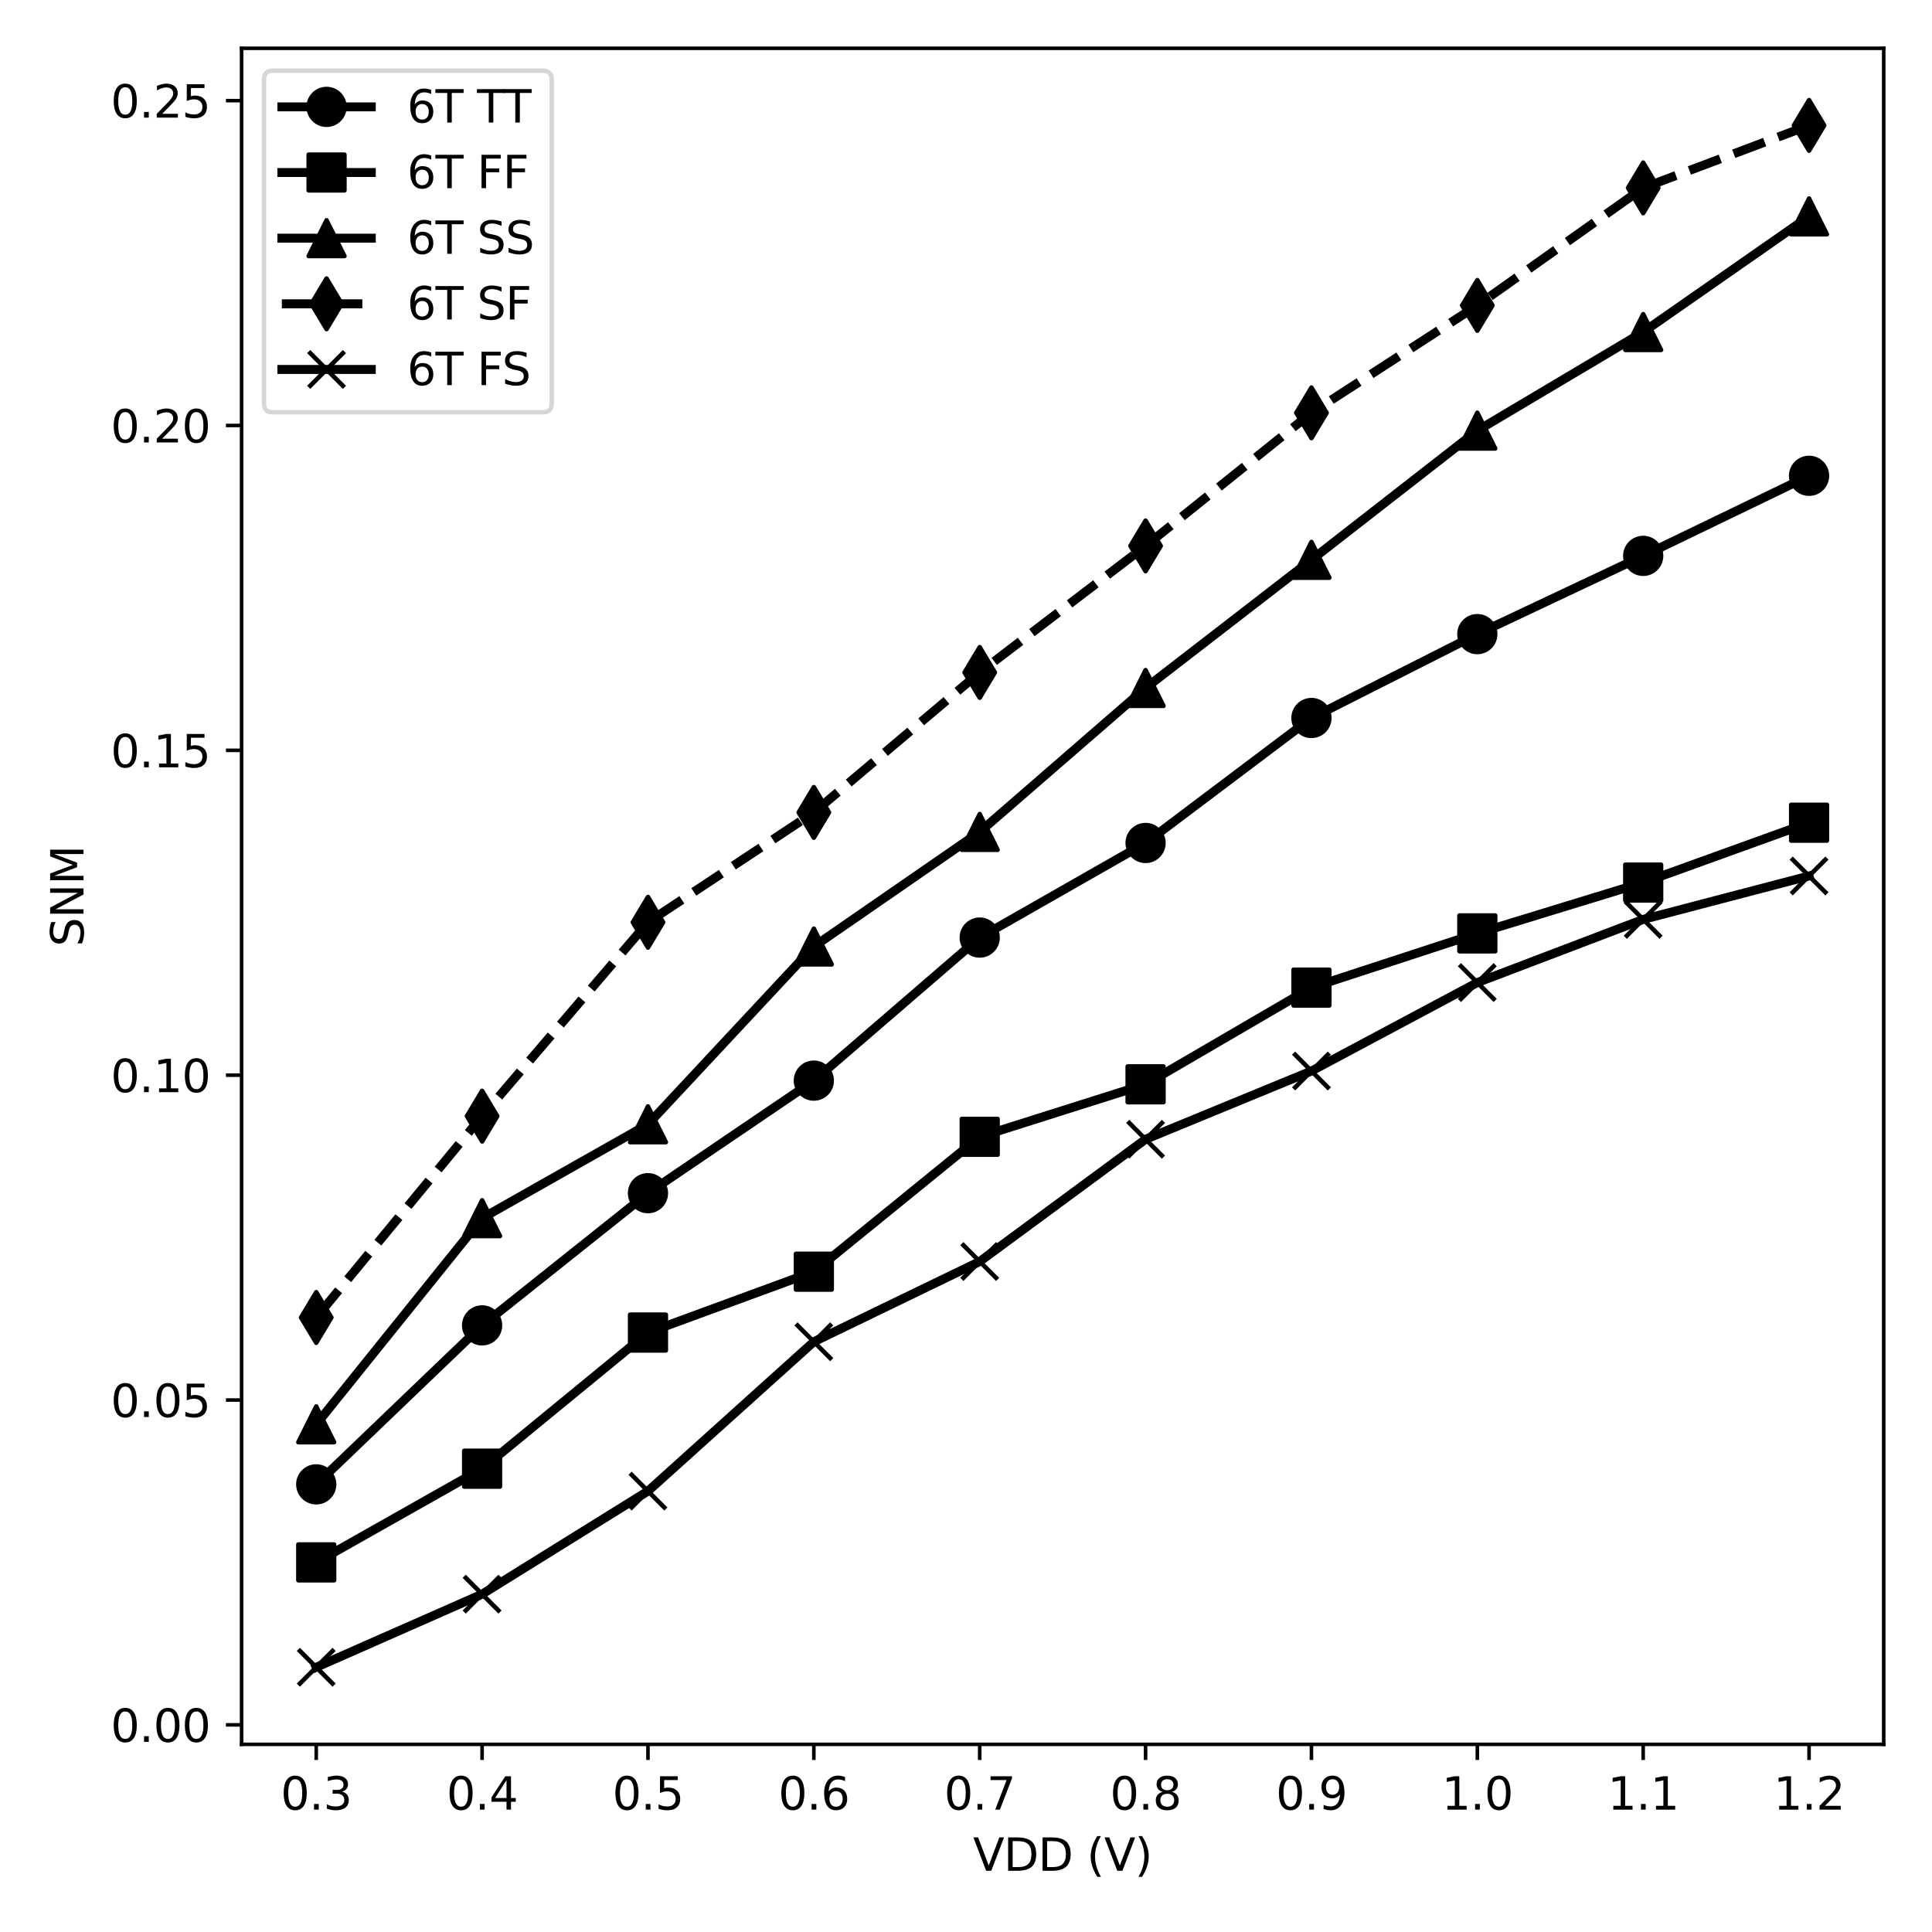 <?xml version="1.0" encoding="utf-8" standalone="no"?>
<!DOCTYPE svg PUBLIC "-//W3C//DTD SVG 1.1//EN"
  "http://www.w3.org/Graphics/SVG/1.1/DTD/svg11.dtd">
<svg xmlns:xlink="http://www.w3.org/1999/xlink" width="432pt" height="432pt" viewBox="0 0 432 432" xmlns="http://www.w3.org/2000/svg" version="1.1">
 <defs>
  <style type="text/css">*{stroke-linejoin: round; stroke-linecap: butt}</style>
 </defs>
 <g id="figure_1">
  <g id="patch_1">
   <path d="M 0 432 
L 432 432 
L 432 0 
L 0 0 
z
" style="fill: #ffffff"/>
  </g>
  <g id="axes_1">
   <g id="patch_2">
    <path d="M 54.02 390.04 
L 421.2 390.04 
L 421.2 10.8 
L 54.02 10.8 
z
" style="fill: #ffffff"/>
   </g>
   <g id="matplotlib.axis_1">
    <g id="xtick_1">
     <g id="line2d_1">
      <defs>
       <path id="m366bd7eebc" d="M 0 0 
L 0 3.5 
" style="stroke: #000000; stroke-width: 0.8"/>
      </defs>
      <g>
       <use xlink:href="#m366bd7eebc" x="70.71" y="390.04" style="stroke: #000000; stroke-width: 0.8"/>
      </g>
     </g>
     <g id="text_1">
      <!-- 0.3 -->
      <g transform="translate(62.758 404.638) scale(0.1 -0.1)">
       <defs>
        <path id="DejaVuSans-30" d="M 2034 4250 
Q 1547 4250 1301 3770 
Q 1056 3291 1056 2328 
Q 1056 1369 1301 889 
Q 1547 409 2034 409 
Q 2525 409 2770 889 
Q 3016 1369 3016 2328 
Q 3016 3291 2770 3770 
Q 2525 4250 2034 4250 
z
M 2034 4750 
Q 2819 4750 3233 4129 
Q 3647 3509 3647 2328 
Q 3647 1150 3233 529 
Q 2819 -91 2034 -91 
Q 1250 -91 836 529 
Q 422 1150 422 2328 
Q 422 3509 836 4129 
Q 1250 4750 2034 4750 
z
" transform="scale(0.016)"/>
        <path id="DejaVuSans-2e" d="M 684 794 
L 1344 794 
L 1344 0 
L 684 0 
L 684 794 
z
" transform="scale(0.016)"/>
        <path id="DejaVuSans-33" d="M 2597 2516 
Q 3050 2419 3304 2112 
Q 3559 1806 3559 1356 
Q 3559 666 3084 287 
Q 2609 -91 1734 -91 
Q 1441 -91 1130 -33 
Q 819 25 488 141 
L 488 750 
Q 750 597 1062 519 
Q 1375 441 1716 441 
Q 2309 441 2620 675 
Q 2931 909 2931 1356 
Q 2931 1769 2642 2001 
Q 2353 2234 1838 2234 
L 1294 2234 
L 1294 2753 
L 1863 2753 
Q 2328 2753 2575 2939 
Q 2822 3125 2822 3475 
Q 2822 3834 2567 4026 
Q 2313 4219 1838 4219 
Q 1578 4219 1281 4162 
Q 984 4106 628 3988 
L 628 4550 
Q 988 4650 1302 4700 
Q 1616 4750 1894 4750 
Q 2613 4750 3031 4423 
Q 3450 4097 3450 3541 
Q 3450 3153 3228 2886 
Q 3006 2619 2597 2516 
z
" transform="scale(0.016)"/>
       </defs>
       <use xlink:href="#DejaVuSans-30"/>
       <use xlink:href="#DejaVuSans-2e" transform="translate(63.623 0)"/>
       <use xlink:href="#DejaVuSans-33" transform="translate(95.41 0)"/>
      </g>
     </g>
    </g>
    <g id="xtick_2">
     <g id="line2d_2">
      <g>
       <use xlink:href="#m366bd7eebc" x="107.799" y="390.04" style="stroke: #000000; stroke-width: 0.8"/>
      </g>
     </g>
     <g id="text_2">
      <!-- 0.4 -->
      <g transform="translate(99.847 404.638) scale(0.1 -0.1)">
       <defs>
        <path id="DejaVuSans-34" d="M 2419 4116 
L 825 1625 
L 2419 1625 
L 2419 4116 
z
M 2253 4666 
L 3047 4666 
L 3047 1625 
L 3713 1625 
L 3713 1100 
L 3047 1100 
L 3047 0 
L 2419 0 
L 2419 1100 
L 313 1100 
L 313 1709 
L 2253 4666 
z
" transform="scale(0.016)"/>
       </defs>
       <use xlink:href="#DejaVuSans-30"/>
       <use xlink:href="#DejaVuSans-2e" transform="translate(63.623 0)"/>
       <use xlink:href="#DejaVuSans-34" transform="translate(95.41 0)"/>
      </g>
     </g>
    </g>
    <g id="xtick_3">
     <g id="line2d_3">
      <g>
       <use xlink:href="#m366bd7eebc" x="144.888" y="390.04" style="stroke: #000000; stroke-width: 0.8"/>
      </g>
     </g>
     <g id="text_3">
      <!-- 0.5 -->
      <g transform="translate(136.936 404.638) scale(0.1 -0.1)">
       <defs>
        <path id="DejaVuSans-35" d="M 691 4666 
L 3169 4666 
L 3169 4134 
L 1269 4134 
L 1269 2991 
Q 1406 3038 1543 3061 
Q 1681 3084 1819 3084 
Q 2600 3084 3056 2656 
Q 3513 2228 3513 1497 
Q 3513 744 3044 326 
Q 2575 -91 1722 -91 
Q 1428 -91 1123 -41 
Q 819 9 494 109 
L 494 744 
Q 775 591 1075 516 
Q 1375 441 1709 441 
Q 2250 441 2565 725 
Q 2881 1009 2881 1497 
Q 2881 1984 2565 2268 
Q 2250 2553 1709 2553 
Q 1456 2553 1204 2497 
Q 953 2441 691 2322 
L 691 4666 
z
" transform="scale(0.016)"/>
       </defs>
       <use xlink:href="#DejaVuSans-30"/>
       <use xlink:href="#DejaVuSans-2e" transform="translate(63.623 0)"/>
       <use xlink:href="#DejaVuSans-35" transform="translate(95.41 0)"/>
      </g>
     </g>
    </g>
    <g id="xtick_4">
     <g id="line2d_4">
      <g>
       <use xlink:href="#m366bd7eebc" x="181.977" y="390.04" style="stroke: #000000; stroke-width: 0.8"/>
      </g>
     </g>
     <g id="text_4">
      <!-- 0.6 -->
      <g transform="translate(174.025 404.638) scale(0.1 -0.1)">
       <defs>
        <path id="DejaVuSans-36" d="M 2113 2584 
Q 1688 2584 1439 2293 
Q 1191 2003 1191 1497 
Q 1191 994 1439 701 
Q 1688 409 2113 409 
Q 2538 409 2786 701 
Q 3034 994 3034 1497 
Q 3034 2003 2786 2293 
Q 2538 2584 2113 2584 
z
M 3366 4563 
L 3366 3988 
Q 3128 4100 2886 4159 
Q 2644 4219 2406 4219 
Q 1781 4219 1451 3797 
Q 1122 3375 1075 2522 
Q 1259 2794 1537 2939 
Q 1816 3084 2150 3084 
Q 2853 3084 3261 2657 
Q 3669 2231 3669 1497 
Q 3669 778 3244 343 
Q 2819 -91 2113 -91 
Q 1303 -91 875 529 
Q 447 1150 447 2328 
Q 447 3434 972 4092 
Q 1497 4750 2381 4750 
Q 2619 4750 2861 4703 
Q 3103 4656 3366 4563 
z
" transform="scale(0.016)"/>
       </defs>
       <use xlink:href="#DejaVuSans-30"/>
       <use xlink:href="#DejaVuSans-2e" transform="translate(63.623 0)"/>
       <use xlink:href="#DejaVuSans-36" transform="translate(95.41 0)"/>
      </g>
     </g>
    </g>
    <g id="xtick_5">
     <g id="line2d_5">
      <g>
       <use xlink:href="#m366bd7eebc" x="219.066" y="390.04" style="stroke: #000000; stroke-width: 0.8"/>
      </g>
     </g>
     <g id="text_5">
      <!-- 0.7 -->
      <g transform="translate(211.114 404.638) scale(0.1 -0.1)">
       <defs>
        <path id="DejaVuSans-37" d="M 525 4666 
L 3525 4666 
L 3525 4397 
L 1831 0 
L 1172 0 
L 2766 4134 
L 525 4134 
L 525 4666 
z
" transform="scale(0.016)"/>
       </defs>
       <use xlink:href="#DejaVuSans-30"/>
       <use xlink:href="#DejaVuSans-2e" transform="translate(63.623 0)"/>
       <use xlink:href="#DejaVuSans-37" transform="translate(95.41 0)"/>
      </g>
     </g>
    </g>
    <g id="xtick_6">
     <g id="line2d_6">
      <g>
       <use xlink:href="#m366bd7eebc" x="256.154" y="390.04" style="stroke: #000000; stroke-width: 0.8"/>
      </g>
     </g>
     <g id="text_6">
      <!-- 0.8 -->
      <g transform="translate(248.203 404.638) scale(0.1 -0.1)">
       <defs>
        <path id="DejaVuSans-38" d="M 2034 2216 
Q 1584 2216 1326 1975 
Q 1069 1734 1069 1313 
Q 1069 891 1326 650 
Q 1584 409 2034 409 
Q 2484 409 2743 651 
Q 3003 894 3003 1313 
Q 3003 1734 2745 1975 
Q 2488 2216 2034 2216 
z
M 1403 2484 
Q 997 2584 770 2862 
Q 544 3141 544 3541 
Q 544 4100 942 4425 
Q 1341 4750 2034 4750 
Q 2731 4750 3128 4425 
Q 3525 4100 3525 3541 
Q 3525 3141 3298 2862 
Q 3072 2584 2669 2484 
Q 3125 2378 3379 2068 
Q 3634 1759 3634 1313 
Q 3634 634 3220 271 
Q 2806 -91 2034 -91 
Q 1263 -91 848 271 
Q 434 634 434 1313 
Q 434 1759 690 2068 
Q 947 2378 1403 2484 
z
M 1172 3481 
Q 1172 3119 1398 2916 
Q 1625 2713 2034 2713 
Q 2441 2713 2670 2916 
Q 2900 3119 2900 3481 
Q 2900 3844 2670 4047 
Q 2441 4250 2034 4250 
Q 1625 4250 1398 4047 
Q 1172 3844 1172 3481 
z
" transform="scale(0.016)"/>
       </defs>
       <use xlink:href="#DejaVuSans-30"/>
       <use xlink:href="#DejaVuSans-2e" transform="translate(63.623 0)"/>
       <use xlink:href="#DejaVuSans-38" transform="translate(95.41 0)"/>
      </g>
     </g>
    </g>
    <g id="xtick_7">
     <g id="line2d_7">
      <g>
       <use xlink:href="#m366bd7eebc" x="293.243" y="390.04" style="stroke: #000000; stroke-width: 0.8"/>
      </g>
     </g>
     <g id="text_7">
      <!-- 0.9 -->
      <g transform="translate(285.292 404.638) scale(0.1 -0.1)">
       <defs>
        <path id="DejaVuSans-39" d="M 703 97 
L 703 672 
Q 941 559 1184 500 
Q 1428 441 1663 441 
Q 2288 441 2617 861 
Q 2947 1281 2994 2138 
Q 2813 1869 2534 1725 
Q 2256 1581 1919 1581 
Q 1219 1581 811 2004 
Q 403 2428 403 3163 
Q 403 3881 828 4315 
Q 1253 4750 1959 4750 
Q 2769 4750 3195 4129 
Q 3622 3509 3622 2328 
Q 3622 1225 3098 567 
Q 2575 -91 1691 -91 
Q 1453 -91 1209 -44 
Q 966 3 703 97 
z
M 1959 2075 
Q 2384 2075 2632 2365 
Q 2881 2656 2881 3163 
Q 2881 3666 2632 3958 
Q 2384 4250 1959 4250 
Q 1534 4250 1286 3958 
Q 1038 3666 1038 3163 
Q 1038 2656 1286 2365 
Q 1534 2075 1959 2075 
z
" transform="scale(0.016)"/>
       </defs>
       <use xlink:href="#DejaVuSans-30"/>
       <use xlink:href="#DejaVuSans-2e" transform="translate(63.623 0)"/>
       <use xlink:href="#DejaVuSans-39" transform="translate(95.41 0)"/>
      </g>
     </g>
    </g>
    <g id="xtick_8">
     <g id="line2d_8">
      <g>
       <use xlink:href="#m366bd7eebc" x="330.332" y="390.04" style="stroke: #000000; stroke-width: 0.8"/>
      </g>
     </g>
     <g id="text_8">
      <!-- 1.0 -->
      <g transform="translate(322.381 404.638) scale(0.1 -0.1)">
       <defs>
        <path id="DejaVuSans-31" d="M 794 531 
L 1825 531 
L 1825 4091 
L 703 3866 
L 703 4441 
L 1819 4666 
L 2450 4666 
L 2450 531 
L 3481 531 
L 3481 0 
L 794 0 
L 794 531 
z
" transform="scale(0.016)"/>
       </defs>
       <use xlink:href="#DejaVuSans-31"/>
       <use xlink:href="#DejaVuSans-2e" transform="translate(63.623 0)"/>
       <use xlink:href="#DejaVuSans-30" transform="translate(95.41 0)"/>
      </g>
     </g>
    </g>
    <g id="xtick_9">
     <g id="line2d_9">
      <g>
       <use xlink:href="#m366bd7eebc" x="367.421" y="390.04" style="stroke: #000000; stroke-width: 0.8"/>
      </g>
     </g>
     <g id="text_9">
      <!-- 1.1 -->
      <g transform="translate(359.47 404.638) scale(0.1 -0.1)">
       <use xlink:href="#DejaVuSans-31"/>
       <use xlink:href="#DejaVuSans-2e" transform="translate(63.623 0)"/>
       <use xlink:href="#DejaVuSans-31" transform="translate(95.41 0)"/>
      </g>
     </g>
    </g>
    <g id="xtick_10">
     <g id="line2d_10">
      <g>
       <use xlink:href="#m366bd7eebc" x="404.51" y="390.04" style="stroke: #000000; stroke-width: 0.8"/>
      </g>
     </g>
     <g id="text_10">
      <!-- 1.2 -->
      <g transform="translate(396.558 404.638) scale(0.1 -0.1)">
       <defs>
        <path id="DejaVuSans-32" d="M 1228 531 
L 3431 531 
L 3431 0 
L 469 0 
L 469 531 
Q 828 903 1448 1529 
Q 2069 2156 2228 2338 
Q 2531 2678 2651 2914 
Q 2772 3150 2772 3378 
Q 2772 3750 2511 3984 
Q 2250 4219 1831 4219 
Q 1534 4219 1204 4116 
Q 875 4013 500 3803 
L 500 4441 
Q 881 4594 1212 4672 
Q 1544 4750 1819 4750 
Q 2544 4750 2975 4387 
Q 3406 4025 3406 3419 
Q 3406 3131 3298 2873 
Q 3191 2616 2906 2266 
Q 2828 2175 2409 1742 
Q 1991 1309 1228 531 
z
" transform="scale(0.016)"/>
       </defs>
       <use xlink:href="#DejaVuSans-31"/>
       <use xlink:href="#DejaVuSans-2e" transform="translate(63.623 0)"/>
       <use xlink:href="#DejaVuSans-32" transform="translate(95.41 0)"/>
      </g>
     </g>
    </g>
    <g id="text_11">
     <!-- VDD (V) -->
     <g transform="translate(217.579 418.317) scale(0.1 -0.1)">
      <defs>
       <path id="DejaVuSans-56" d="M 1831 0 
L 50 4666 
L 709 4666 
L 2188 738 
L 3669 4666 
L 4325 4666 
L 2547 0 
L 1831 0 
z
" transform="scale(0.016)"/>
       <path id="DejaVuSans-44" d="M 1259 4147 
L 1259 519 
L 2022 519 
Q 2988 519 3436 956 
Q 3884 1394 3884 2338 
Q 3884 3275 3436 3711 
Q 2988 4147 2022 4147 
L 1259 4147 
z
M 628 4666 
L 1925 4666 
Q 3281 4666 3915 4102 
Q 4550 3538 4550 2338 
Q 4550 1131 3912 565 
Q 3275 0 1925 0 
L 628 0 
L 628 4666 
z
" transform="scale(0.016)"/>
       <path id="DejaVuSans-20" transform="scale(0.016)"/>
       <path id="DejaVuSans-28" d="M 1984 4856 
Q 1566 4138 1362 3434 
Q 1159 2731 1159 2009 
Q 1159 1288 1364 580 
Q 1569 -128 1984 -844 
L 1484 -844 
Q 1016 -109 783 600 
Q 550 1309 550 2009 
Q 550 2706 781 3412 
Q 1013 4119 1484 4856 
L 1984 4856 
z
" transform="scale(0.016)"/>
       <path id="DejaVuSans-29" d="M 513 4856 
L 1013 4856 
Q 1481 4119 1714 3412 
Q 1947 2706 1947 2009 
Q 1947 1309 1714 600 
Q 1481 -109 1013 -844 
L 513 -844 
Q 928 -128 1133 580 
Q 1338 1288 1338 2009 
Q 1338 2731 1133 3434 
Q 928 4138 513 4856 
z
" transform="scale(0.016)"/>
      </defs>
      <use xlink:href="#DejaVuSans-56"/>
      <use xlink:href="#DejaVuSans-44" transform="translate(68.408 0)"/>
      <use xlink:href="#DejaVuSans-44" transform="translate(145.41 0)"/>
      <use xlink:href="#DejaVuSans-20" transform="translate(222.412 0)"/>
      <use xlink:href="#DejaVuSans-28" transform="translate(254.199 0)"/>
      <use xlink:href="#DejaVuSans-56" transform="translate(293.213 0)"/>
      <use xlink:href="#DejaVuSans-29" transform="translate(361.621 0)"/>
     </g>
    </g>
   </g>
   <g id="matplotlib.axis_2">
    <g id="ytick_1">
     <g id="line2d_11">
      <defs>
       <path id="m90214d1860" d="M 0 0 
L -3.5 0 
" style="stroke: #000000; stroke-width: 0.8"/>
      </defs>
      <g>
       <use xlink:href="#m90214d1860" x="54.02" y="385.684" style="stroke: #000000; stroke-width: 0.8"/>
      </g>
     </g>
     <g id="text_12">
      <!-- 0.00 -->
      <g transform="translate(24.754 389.483) scale(0.1 -0.1)">
       <use xlink:href="#DejaVuSans-30"/>
       <use xlink:href="#DejaVuSans-2e" transform="translate(63.623 0)"/>
       <use xlink:href="#DejaVuSans-30" transform="translate(95.41 0)"/>
       <use xlink:href="#DejaVuSans-30" transform="translate(159.033 0)"/>
      </g>
     </g>
    </g>
    <g id="ytick_2">
     <g id="line2d_12">
      <g>
       <use xlink:href="#m90214d1860" x="54.02" y="313.048" style="stroke: #000000; stroke-width: 0.8"/>
      </g>
     </g>
     <g id="text_13">
      <!-- 0.05 -->
      <g transform="translate(24.754 316.847) scale(0.1 -0.1)">
       <use xlink:href="#DejaVuSans-30"/>
       <use xlink:href="#DejaVuSans-2e" transform="translate(63.623 0)"/>
       <use xlink:href="#DejaVuSans-30" transform="translate(95.41 0)"/>
       <use xlink:href="#DejaVuSans-35" transform="translate(159.033 0)"/>
      </g>
     </g>
    </g>
    <g id="ytick_3">
     <g id="line2d_13">
      <g>
       <use xlink:href="#m90214d1860" x="54.02" y="240.412" style="stroke: #000000; stroke-width: 0.8"/>
      </g>
     </g>
     <g id="text_14">
      <!-- 0.10 -->
      <g transform="translate(24.754 244.211) scale(0.1 -0.1)">
       <use xlink:href="#DejaVuSans-30"/>
       <use xlink:href="#DejaVuSans-2e" transform="translate(63.623 0)"/>
       <use xlink:href="#DejaVuSans-31" transform="translate(95.41 0)"/>
       <use xlink:href="#DejaVuSans-30" transform="translate(159.033 0)"/>
      </g>
     </g>
    </g>
    <g id="ytick_4">
     <g id="line2d_14">
      <g>
       <use xlink:href="#m90214d1860" x="54.02" y="167.776" style="stroke: #000000; stroke-width: 0.8"/>
      </g>
     </g>
     <g id="text_15">
      <!-- 0.15 -->
      <g transform="translate(24.754 171.575) scale(0.1 -0.1)">
       <use xlink:href="#DejaVuSans-30"/>
       <use xlink:href="#DejaVuSans-2e" transform="translate(63.623 0)"/>
       <use xlink:href="#DejaVuSans-31" transform="translate(95.41 0)"/>
       <use xlink:href="#DejaVuSans-35" transform="translate(159.033 0)"/>
      </g>
     </g>
    </g>
    <g id="ytick_5">
     <g id="line2d_15">
      <g>
       <use xlink:href="#m90214d1860" x="54.02" y="95.139" style="stroke: #000000; stroke-width: 0.8"/>
      </g>
     </g>
     <g id="text_16">
      <!-- 0.20 -->
      <g transform="translate(24.754 98.939) scale(0.1 -0.1)">
       <use xlink:href="#DejaVuSans-30"/>
       <use xlink:href="#DejaVuSans-2e" transform="translate(63.623 0)"/>
       <use xlink:href="#DejaVuSans-32" transform="translate(95.41 0)"/>
       <use xlink:href="#DejaVuSans-30" transform="translate(159.033 0)"/>
      </g>
     </g>
    </g>
    <g id="ytick_6">
     <g id="line2d_16">
      <g>
       <use xlink:href="#m90214d1860" x="54.02" y="22.503" style="stroke: #000000; stroke-width: 0.8"/>
      </g>
     </g>
     <g id="text_17">
      <!-- 0.25 -->
      <g transform="translate(24.754 26.302) scale(0.1 -0.1)">
       <use xlink:href="#DejaVuSans-30"/>
       <use xlink:href="#DejaVuSans-2e" transform="translate(63.623 0)"/>
       <use xlink:href="#DejaVuSans-32" transform="translate(95.41 0)"/>
       <use xlink:href="#DejaVuSans-35" transform="translate(159.033 0)"/>
      </g>
     </g>
    </g>
    <g id="text_18">
     <!-- SNM -->
     <g transform="translate(18.675 211.649) rotate(-90) scale(0.1 -0.1)">
      <defs>
       <path id="DejaVuSans-53" d="M 3425 4513 
L 3425 3897 
Q 3066 4069 2747 4153 
Q 2428 4238 2131 4238 
Q 1616 4238 1336 4038 
Q 1056 3838 1056 3469 
Q 1056 3159 1242 3001 
Q 1428 2844 1947 2747 
L 2328 2669 
Q 3034 2534 3370 2195 
Q 3706 1856 3706 1288 
Q 3706 609 3251 259 
Q 2797 -91 1919 -91 
Q 1588 -91 1214 -16 
Q 841 59 441 206 
L 441 856 
Q 825 641 1194 531 
Q 1563 422 1919 422 
Q 2459 422 2753 634 
Q 3047 847 3047 1241 
Q 3047 1584 2836 1778 
Q 2625 1972 2144 2069 
L 1759 2144 
Q 1053 2284 737 2584 
Q 422 2884 422 3419 
Q 422 4038 858 4394 
Q 1294 4750 2059 4750 
Q 2388 4750 2728 4690 
Q 3069 4631 3425 4513 
z
" transform="scale(0.016)"/>
       <path id="DejaVuSans-4e" d="M 628 4666 
L 1478 4666 
L 3547 763 
L 3547 4666 
L 4159 4666 
L 4159 0 
L 3309 0 
L 1241 3903 
L 1241 0 
L 628 0 
L 628 4666 
z
" transform="scale(0.016)"/>
       <path id="DejaVuSans-4d" d="M 628 4666 
L 1569 4666 
L 2759 1491 
L 3956 4666 
L 4897 4666 
L 4897 0 
L 4281 0 
L 4281 4097 
L 3078 897 
L 2444 897 
L 1241 4097 
L 1241 0 
L 628 0 
L 628 4666 
z
" transform="scale(0.016)"/>
      </defs>
      <use xlink:href="#DejaVuSans-53"/>
      <use xlink:href="#DejaVuSans-4e" transform="translate(63.477 0)"/>
      <use xlink:href="#DejaVuSans-4d" transform="translate(138.281 0)"/>
     </g>
    </g>
   </g>
   <g id="line2d_17">
    <path d="M 404.51 106.389 
L 367.421 124.293 
L 330.332 141.789 
L 293.243 160.546 
L 256.154 188.489 
L 219.066 209.643 
L 181.977 241.631 
L 144.888 266.798 
L 107.799 296.359 
L 70.71 331.906 
" clip-path="url(#p868328a585)" style="fill: none; stroke: #000000; stroke-width: 2; stroke-linecap: square"/>
    <defs>
     <path id="maa080a08bf" d="M 0 4 
C 1.061 4 2.078 3.579 2.828 2.828 
C 3.579 2.078 4 1.061 4 0 
C 4 -1.061 3.579 -2.078 2.828 -2.828 
C 2.078 -3.579 1.061 -4 0 -4 
C -1.061 -4 -2.078 -3.579 -2.828 -2.828 
C -3.579 -2.078 -4 -1.061 -4 0 
C -4 1.061 -3.579 2.078 -2.828 2.828 
C -2.078 3.579 -1.061 4 0 4 
z
" style="stroke: #000000"/>
    </defs>
    <g clip-path="url(#p868328a585)">
     <use xlink:href="#maa080a08bf" x="404.51" y="106.389" style="stroke: #000000"/>
     <use xlink:href="#maa080a08bf" x="367.421" y="124.293" style="stroke: #000000"/>
     <use xlink:href="#maa080a08bf" x="330.332" y="141.789" style="stroke: #000000"/>
     <use xlink:href="#maa080a08bf" x="293.243" y="160.546" style="stroke: #000000"/>
     <use xlink:href="#maa080a08bf" x="256.154" y="188.489" style="stroke: #000000"/>
     <use xlink:href="#maa080a08bf" x="219.066" y="209.643" style="stroke: #000000"/>
     <use xlink:href="#maa080a08bf" x="181.977" y="241.631" style="stroke: #000000"/>
     <use xlink:href="#maa080a08bf" x="144.888" y="266.798" style="stroke: #000000"/>
     <use xlink:href="#maa080a08bf" x="107.799" y="296.359" style="stroke: #000000"/>
     <use xlink:href="#maa080a08bf" x="70.71" y="331.906" style="stroke: #000000"/>
    </g>
   </g>
   <g id="line2d_18">
    <path d="M 404.51 183.953 
L 367.421 197.343 
L 330.332 208.707 
L 293.243 220.829 
L 256.154 242.453 
L 219.066 254.195 
L 181.977 284.35 
L 144.888 297.965 
L 107.799 328.399 
L 70.71 349.357 
" clip-path="url(#p868328a585)" style="fill: none; stroke: #000000; stroke-width: 2; stroke-linecap: square"/>
    <defs>
     <path id="m3a0f260c89" d="M -4 4 
L 4 4 
L 4 -4 
L -4 -4 
z
" style="stroke: #000000; stroke-linejoin: miter"/>
    </defs>
    <g clip-path="url(#p868328a585)">
     <use xlink:href="#m3a0f260c89" x="404.51" y="183.953" style="stroke: #000000; stroke-linejoin: miter"/>
     <use xlink:href="#m3a0f260c89" x="367.421" y="197.343" style="stroke: #000000; stroke-linejoin: miter"/>
     <use xlink:href="#m3a0f260c89" x="330.332" y="208.707" style="stroke: #000000; stroke-linejoin: miter"/>
     <use xlink:href="#m3a0f260c89" x="293.243" y="220.829" style="stroke: #000000; stroke-linejoin: miter"/>
     <use xlink:href="#m3a0f260c89" x="256.154" y="242.453" style="stroke: #000000; stroke-linejoin: miter"/>
     <use xlink:href="#m3a0f260c89" x="219.066" y="254.195" style="stroke: #000000; stroke-linejoin: miter"/>
     <use xlink:href="#m3a0f260c89" x="181.977" y="284.35" style="stroke: #000000; stroke-linejoin: miter"/>
     <use xlink:href="#m3a0f260c89" x="144.888" y="297.965" style="stroke: #000000; stroke-linejoin: miter"/>
     <use xlink:href="#m3a0f260c89" x="107.799" y="328.399" style="stroke: #000000; stroke-linejoin: miter"/>
     <use xlink:href="#m3a0f260c89" x="70.71" y="349.357" style="stroke: #000000; stroke-linejoin: miter"/>
    </g>
   </g>
   <g id="line2d_19">
    <path d="M 404.51 48.387 
L 367.421 74.245 
L 330.332 96.287 
L 293.243 125.181 
L 256.154 153.836 
L 219.066 186.021 
L 181.977 211.64 
L 144.888 251.392 
L 107.799 272.38 
L 70.71 318.482 
" clip-path="url(#p868328a585)" style="fill: none; stroke: #000000; stroke-width: 2; stroke-linecap: square"/>
    <defs>
     <path id="m199df6ed2c" d="M 0 -4 
L -4 4 
L 4 4 
z
" style="stroke: #000000; stroke-linejoin: miter"/>
    </defs>
    <g clip-path="url(#p868328a585)">
     <use xlink:href="#m199df6ed2c" x="404.51" y="48.387" style="stroke: #000000; stroke-linejoin: miter"/>
     <use xlink:href="#m199df6ed2c" x="367.421" y="74.245" style="stroke: #000000; stroke-linejoin: miter"/>
     <use xlink:href="#m199df6ed2c" x="330.332" y="96.287" style="stroke: #000000; stroke-linejoin: miter"/>
     <use xlink:href="#m199df6ed2c" x="293.243" y="125.181" style="stroke: #000000; stroke-linejoin: miter"/>
     <use xlink:href="#m199df6ed2c" x="256.154" y="153.836" style="stroke: #000000; stroke-linejoin: miter"/>
     <use xlink:href="#m199df6ed2c" x="219.066" y="186.021" style="stroke: #000000; stroke-linejoin: miter"/>
     <use xlink:href="#m199df6ed2c" x="181.977" y="211.64" style="stroke: #000000; stroke-linejoin: miter"/>
     <use xlink:href="#m199df6ed2c" x="144.888" y="251.392" style="stroke: #000000; stroke-linejoin: miter"/>
     <use xlink:href="#m199df6ed2c" x="107.799" y="272.38" style="stroke: #000000; stroke-linejoin: miter"/>
     <use xlink:href="#m199df6ed2c" x="70.71" y="318.482" style="stroke: #000000; stroke-linejoin: miter"/>
    </g>
   </g>
   <g id="line2d_20">
    <path d="M 404.51 28.038 
L 367.421 42.011 
L 330.332 68.291 
L 293.243 92.316 
L 256.154 122.064 
L 219.066 150.361 
L 181.977 181.66 
L 144.888 206.222 
L 107.799 249.571 
L 70.71 294.594 
" clip-path="url(#p868328a585)" style="fill: none; stroke-dasharray: 7.4,3.2; stroke-dashoffset: 0; stroke: #000000; stroke-width: 2"/>
    <defs>
     <path id="me92e0d6c0f" d="M 0 5.657 
L 3.394 0 
L 0 -5.657 
L -3.394 0 
z
" style="stroke: #000000; stroke-linejoin: miter"/>
    </defs>
    <g clip-path="url(#p868328a585)">
     <use xlink:href="#me92e0d6c0f" x="404.51" y="28.038" style="stroke: #000000; stroke-linejoin: miter"/>
     <use xlink:href="#me92e0d6c0f" x="367.421" y="42.011" style="stroke: #000000; stroke-linejoin: miter"/>
     <use xlink:href="#me92e0d6c0f" x="330.332" y="68.291" style="stroke: #000000; stroke-linejoin: miter"/>
     <use xlink:href="#me92e0d6c0f" x="293.243" y="92.316" style="stroke: #000000; stroke-linejoin: miter"/>
     <use xlink:href="#me92e0d6c0f" x="256.154" y="122.064" style="stroke: #000000; stroke-linejoin: miter"/>
     <use xlink:href="#me92e0d6c0f" x="219.066" y="150.361" style="stroke: #000000; stroke-linejoin: miter"/>
     <use xlink:href="#me92e0d6c0f" x="181.977" y="181.66" style="stroke: #000000; stroke-linejoin: miter"/>
     <use xlink:href="#me92e0d6c0f" x="144.888" y="206.222" style="stroke: #000000; stroke-linejoin: miter"/>
     <use xlink:href="#me92e0d6c0f" x="107.799" y="249.571" style="stroke: #000000; stroke-linejoin: miter"/>
     <use xlink:href="#me92e0d6c0f" x="70.71" y="294.594" style="stroke: #000000; stroke-linejoin: miter"/>
    </g>
   </g>
   <g id="line2d_21">
    <path d="M 404.51 195.872 
L 367.421 205.579 
L 330.332 219.702 
L 293.243 239.484 
L 256.154 254.742 
L 219.066 282.076 
L 181.977 300.017 
L 144.888 333.415 
L 107.799 356.459 
L 70.71 372.802 
" clip-path="url(#p868328a585)" style="fill: none; stroke: #000000; stroke-width: 2; stroke-linecap: square"/>
    <defs>
     <path id="m901caffa9c" d="M -4 4 
L 4 -4 
M -4 -4 
L 4 4 
" style="stroke: #000000"/>
    </defs>
    <g clip-path="url(#p868328a585)">
     <use xlink:href="#m901caffa9c" x="404.51" y="195.872" style="stroke: #000000"/>
     <use xlink:href="#m901caffa9c" x="367.421" y="205.579" style="stroke: #000000"/>
     <use xlink:href="#m901caffa9c" x="330.332" y="219.702" style="stroke: #000000"/>
     <use xlink:href="#m901caffa9c" x="293.243" y="239.484" style="stroke: #000000"/>
     <use xlink:href="#m901caffa9c" x="256.154" y="254.742" style="stroke: #000000"/>
     <use xlink:href="#m901caffa9c" x="219.066" y="282.076" style="stroke: #000000"/>
     <use xlink:href="#m901caffa9c" x="181.977" y="300.017" style="stroke: #000000"/>
     <use xlink:href="#m901caffa9c" x="144.888" y="333.415" style="stroke: #000000"/>
     <use xlink:href="#m901caffa9c" x="107.799" y="356.459" style="stroke: #000000"/>
     <use xlink:href="#m901caffa9c" x="70.71" y="372.802" style="stroke: #000000"/>
    </g>
   </g>
   <g id="patch_3">
    <path d="M 54.02 390.04 
L 54.02 10.8 
" style="fill: none; stroke: #000000; stroke-width: 0.8; stroke-linejoin: miter; stroke-linecap: square"/>
   </g>
   <g id="patch_4">
    <path d="M 421.2 390.04 
L 421.2 10.8 
" style="fill: none; stroke: #000000; stroke-width: 0.8; stroke-linejoin: miter; stroke-linecap: square"/>
   </g>
   <g id="patch_5">
    <path d="M 54.02 390.04 
L 421.2 390.04 
" style="fill: none; stroke: #000000; stroke-width: 0.8; stroke-linejoin: miter; stroke-linecap: square"/>
   </g>
   <g id="patch_6">
    <path d="M 54.02 10.8 
L 421.2 10.8 
" style="fill: none; stroke: #000000; stroke-width: 0.8; stroke-linejoin: miter; stroke-linecap: square"/>
   </g>
   <g id="legend_1">
    <g id="patch_7">
     <path d="M 61.02 92.191 
L 121.365 92.191 
Q 123.365 92.191 123.365 90.191 
L 123.365 17.8 
Q 123.365 15.8 121.365 15.8 
L 61.02 15.8 
Q 59.02 15.8 59.02 17.8 
L 59.02 90.191 
Q 59.02 92.191 61.02 92.191 
z
" style="fill: #ffffff; opacity: 0.8; stroke: #cccccc; stroke-linejoin: miter"/>
    </g>
    <g id="line2d_22">
     <path d="M 63.02 23.898 
L 73.02 23.898 
L 83.02 23.898 
" style="fill: none; stroke: #000000; stroke-width: 2; stroke-linecap: square"/>
     <g>
      <use xlink:href="#maa080a08bf" x="73.02" y="23.898" style="stroke: #000000"/>
     </g>
    </g>
    <g id="text_19">
     <!-- 6T TT -->
     <g transform="translate(91.02 27.398) scale(0.1 -0.1)">
      <defs>
       <path id="DejaVuSans-54" d="M -19 4666 
L 3928 4666 
L 3928 4134 
L 2272 4134 
L 2272 0 
L 1638 0 
L 1638 4134 
L -19 4134 
L -19 4666 
z
" transform="scale(0.016)"/>
      </defs>
      <use xlink:href="#DejaVuSans-36"/>
      <use xlink:href="#DejaVuSans-54" transform="translate(63.623 0)"/>
      <use xlink:href="#DejaVuSans-20" transform="translate(124.707 0)"/>
      <use xlink:href="#DejaVuSans-54" transform="translate(156.494 0)"/>
      <use xlink:href="#DejaVuSans-54" transform="translate(215.828 0)"/>
     </g>
    </g>
    <g id="line2d_23">
     <path d="M 63.02 38.577 
L 73.02 38.577 
L 83.02 38.577 
" style="fill: none; stroke: #000000; stroke-width: 2; stroke-linecap: square"/>
     <g>
      <use xlink:href="#m3a0f260c89" x="73.02" y="38.577" style="stroke: #000000; stroke-linejoin: miter"/>
     </g>
    </g>
    <g id="text_20">
     <!-- 6T FF -->
     <g transform="translate(91.02 42.077) scale(0.1 -0.1)">
      <defs>
       <path id="DejaVuSans-46" d="M 628 4666 
L 3309 4666 
L 3309 4134 
L 1259 4134 
L 1259 2759 
L 3109 2759 
L 3109 2228 
L 1259 2228 
L 1259 0 
L 628 0 
L 628 4666 
z
" transform="scale(0.016)"/>
      </defs>
      <use xlink:href="#DejaVuSans-36"/>
      <use xlink:href="#DejaVuSans-54" transform="translate(63.623 0)"/>
      <use xlink:href="#DejaVuSans-20" transform="translate(124.707 0)"/>
      <use xlink:href="#DejaVuSans-46" transform="translate(156.494 0)"/>
      <use xlink:href="#DejaVuSans-46" transform="translate(214.014 0)"/>
     </g>
    </g>
    <g id="line2d_24">
     <path d="M 63.02 53.255 
L 73.02 53.255 
L 83.02 53.255 
" style="fill: none; stroke: #000000; stroke-width: 2; stroke-linecap: square"/>
     <g>
      <use xlink:href="#m199df6ed2c" x="73.02" y="53.255" style="stroke: #000000; stroke-linejoin: miter"/>
     </g>
    </g>
    <g id="text_21">
     <!-- 6T SS -->
     <g transform="translate(91.02 56.755) scale(0.1 -0.1)">
      <use xlink:href="#DejaVuSans-36"/>
      <use xlink:href="#DejaVuSans-54" transform="translate(63.623 0)"/>
      <use xlink:href="#DejaVuSans-20" transform="translate(124.707 0)"/>
      <use xlink:href="#DejaVuSans-53" transform="translate(156.494 0)"/>
      <use xlink:href="#DejaVuSans-53" transform="translate(219.971 0)"/>
     </g>
    </g>
    <g id="line2d_25">
     <path d="M 63.02 67.933 
L 73.02 67.933 
L 83.02 67.933 
" style="fill: none; stroke-dasharray: 7.4,3.2; stroke-dashoffset: 0; stroke: #000000; stroke-width: 2"/>
     <g>
      <use xlink:href="#me92e0d6c0f" x="73.02" y="67.933" style="stroke: #000000; stroke-linejoin: miter"/>
     </g>
    </g>
    <g id="text_22">
     <!-- 6T SF -->
     <g transform="translate(91.02 71.433) scale(0.1 -0.1)">
      <use xlink:href="#DejaVuSans-36"/>
      <use xlink:href="#DejaVuSans-54" transform="translate(63.623 0)"/>
      <use xlink:href="#DejaVuSans-20" transform="translate(124.707 0)"/>
      <use xlink:href="#DejaVuSans-53" transform="translate(156.494 0)"/>
      <use xlink:href="#DejaVuSans-46" transform="translate(219.971 0)"/>
     </g>
    </g>
    <g id="line2d_26">
     <path d="M 63.02 82.611 
L 73.02 82.611 
L 83.02 82.611 
" style="fill: none; stroke: #000000; stroke-width: 2; stroke-linecap: square"/>
     <g>
      <use xlink:href="#m901caffa9c" x="73.02" y="82.611" style="stroke: #000000"/>
     </g>
    </g>
    <g id="text_23">
     <!-- 6T FS -->
     <g transform="translate(91.02 86.111) scale(0.1 -0.1)">
      <use xlink:href="#DejaVuSans-36"/>
      <use xlink:href="#DejaVuSans-54" transform="translate(63.623 0)"/>
      <use xlink:href="#DejaVuSans-20" transform="translate(124.707 0)"/>
      <use xlink:href="#DejaVuSans-46" transform="translate(156.494 0)"/>
      <use xlink:href="#DejaVuSans-53" transform="translate(212.264 0)"/>
     </g>
    </g>
   </g>
  </g>
 </g>
 <defs>
  <clipPath id="p868328a585">
   <rect x="54.02" y="10.8" width="367.18" height="379.24"/>
  </clipPath>
 </defs>
</svg>
